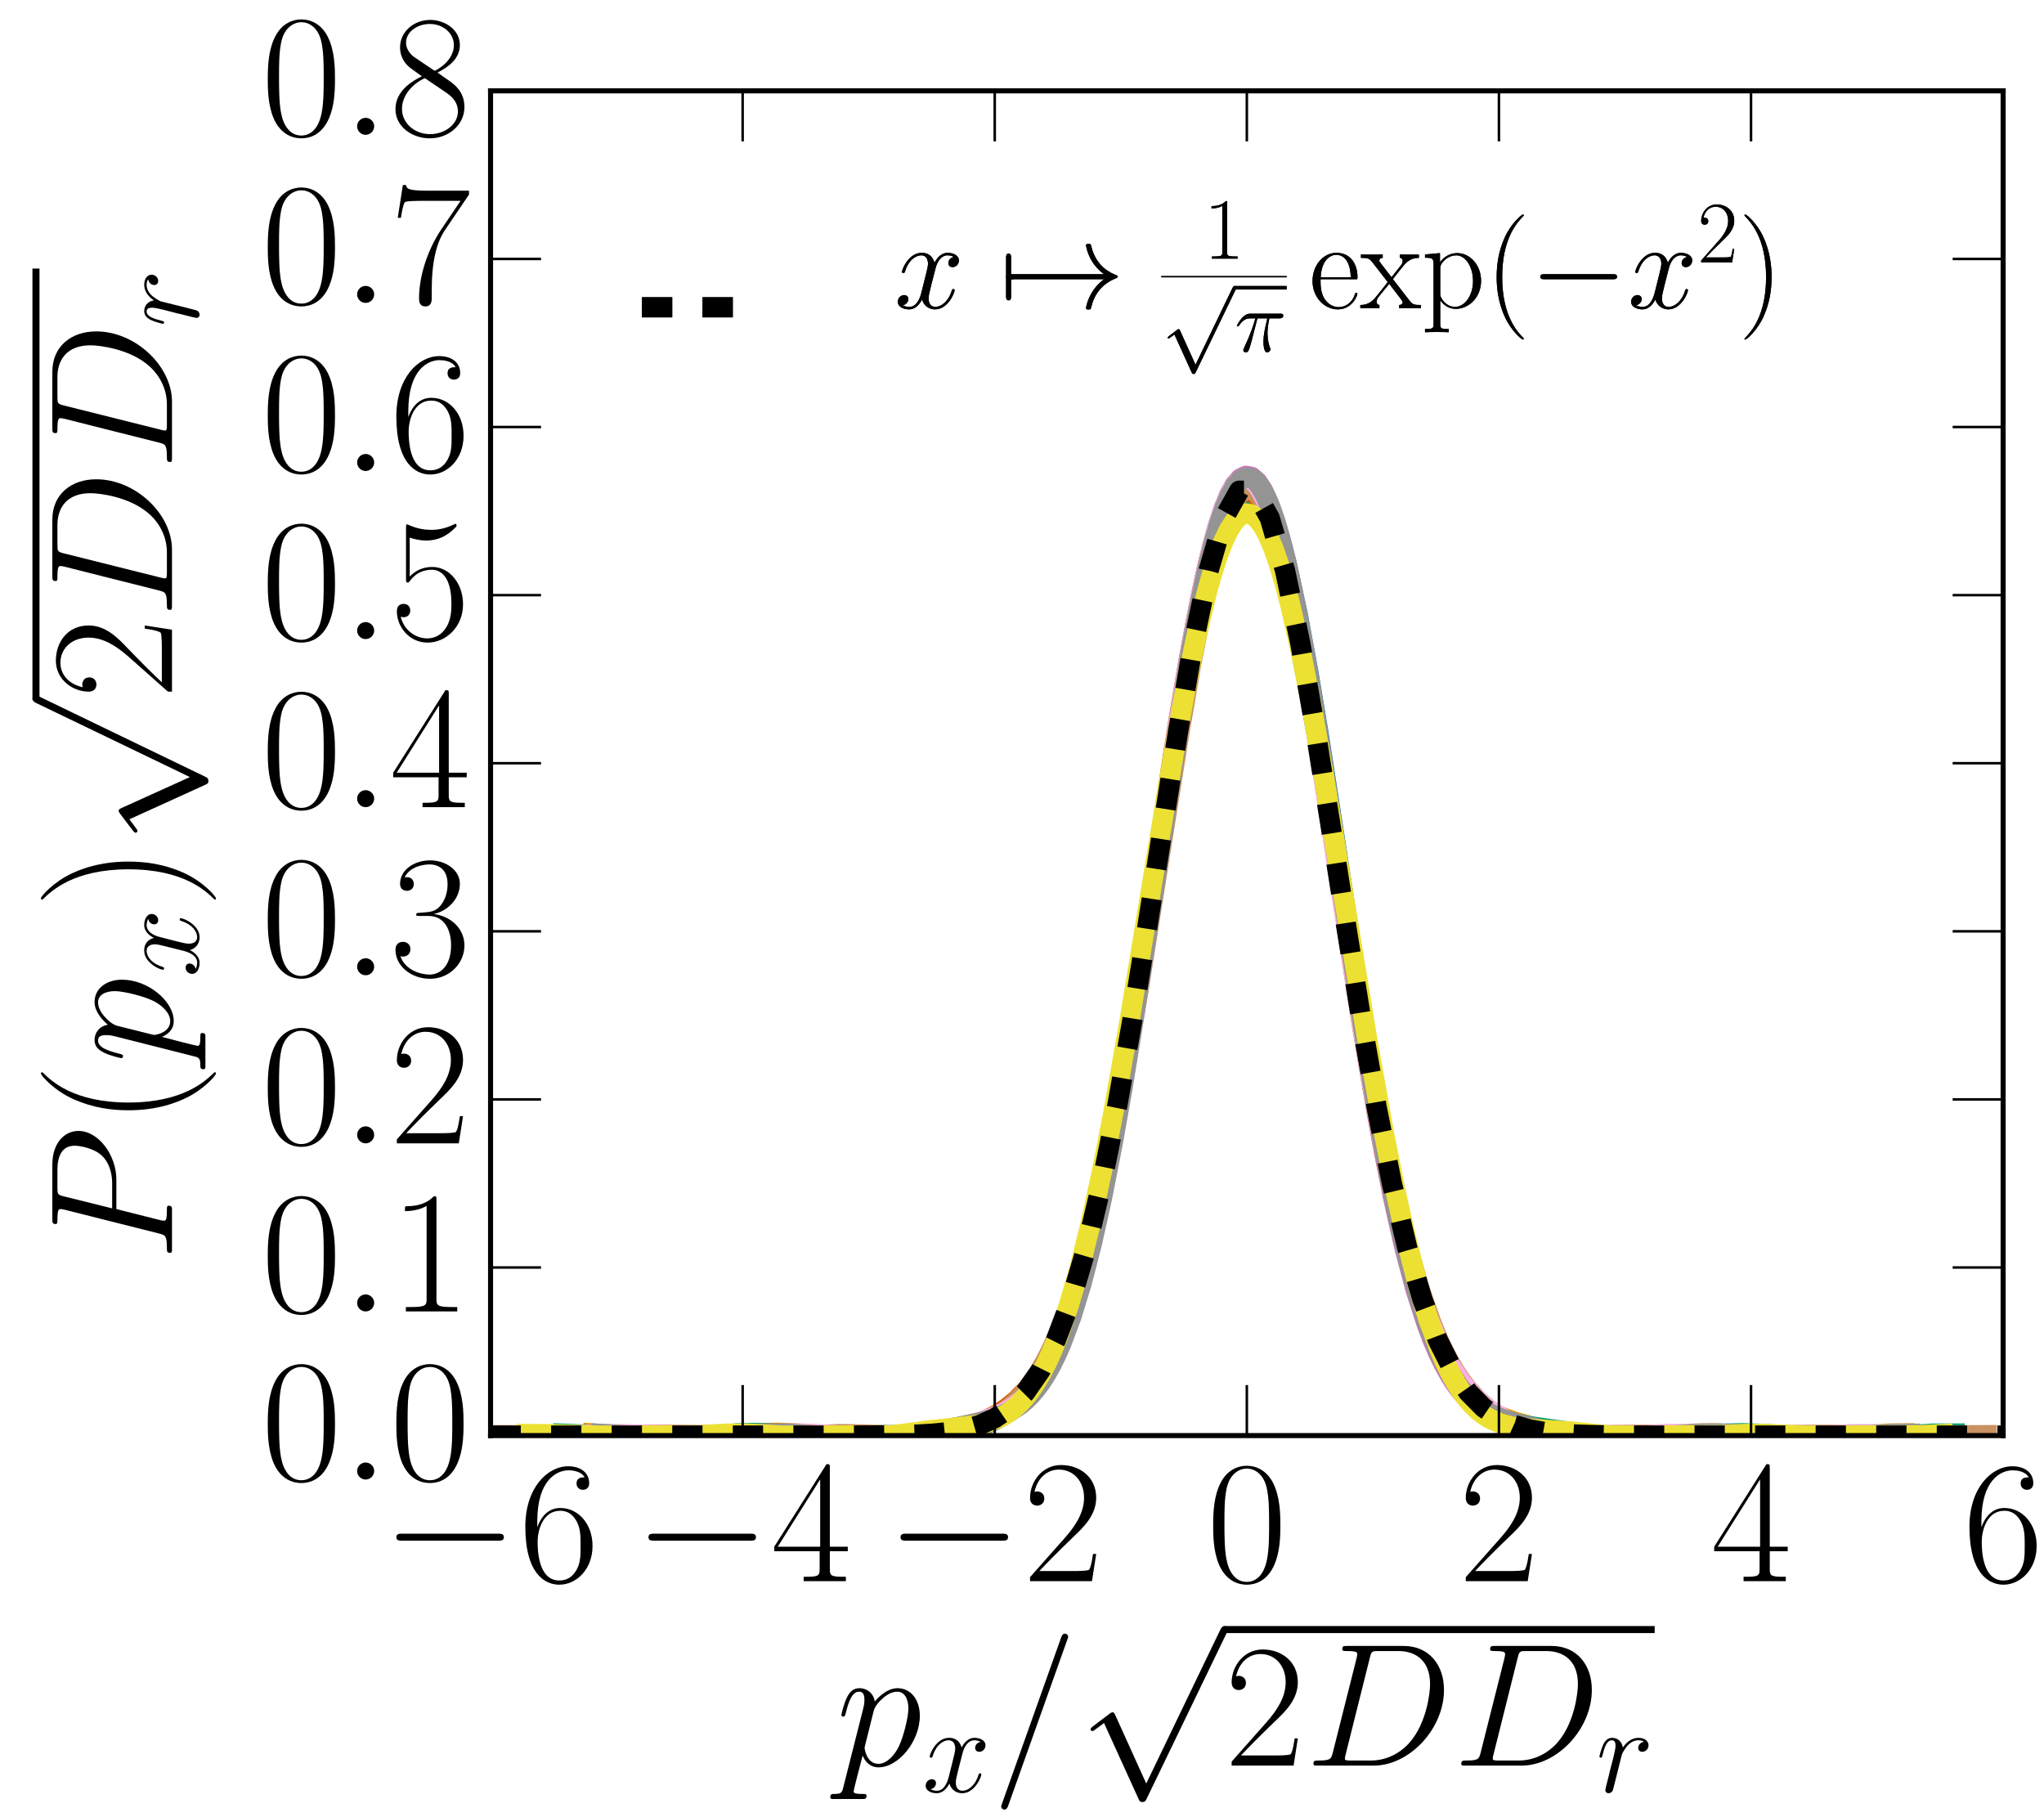 <?xml version="1.0" encoding="utf-8" standalone="no"?>
<!DOCTYPE svg PUBLIC "-//W3C//DTD SVG 1.1//EN"
  "http://www.w3.org/Graphics/SVG/1.1/DTD/svg11.dtd">
<!-- Created with matplotlib (https://matplotlib.org/) -->
<svg height="360pt" version="1.1" viewBox="0 0 405 360" width="405pt" xmlns="http://www.w3.org/2000/svg" xmlns:xlink="http://www.w3.org/1999/xlink">
 <defs>
  <style type="text/css">
*{stroke-linecap:butt;stroke-linejoin:round;}
  </style>
 </defs>
 <g id="figure_1">
  <g id="patch_1">
   <path d="M 0 360 
L 405 360 
L 405 0 
L 0 0 
z
" style="fill:#ffffff;"/>
  </g>
  <g id="axes_1">
   <g id="patch_2">
    <path d="M 97.2 284.4 
L 396.9 284.4 
L 396.9 18 
L 97.2 18 
z
" style="fill:#ffffff;"/>
   </g>
   <g id="line2d_1">
    <path clip-path="url(#p4b01c5ab13)" d="M 109.207 284.362 
L 119.552 284.366 
L 133.001 284.4 
L 183.693 284.351 
L 187.831 283.945 
L 190.935 283.425 
L 193.004 282.925 
L 195.073 282.252 
L 197.142 281.345 
L 199.211 280.13 
L 201.28 278.513 
L 203.349 276.387 
L 205.418 273.634 
L 207.487 270.128 
L 209.556 265.744 
L 211.625 260.369 
L 213.694 253.905 
L 215.763 246.288 
L 217.832 237.49 
L 219.902 227.534 
L 221.971 216.497 
L 225.074 198.238 
L 229.212 171.91 
L 233.35 145.616 
L 235.419 133.408 
L 237.488 122.345 
L 239.558 112.8 
L 240.592 108.704 
L 241.627 105.108 
L 242.661 102.048 
L 243.696 99.551 
L 244.73 97.642 
L 245.765 96.34 
L 246.799 95.657 
L 247.834 95.603 
L 248.868 96.179 
L 249.903 97.38 
L 250.937 99.198 
L 251.972 101.617 
L 253.006 104.616 
L 254.041 108.169 
L 255.075 112.246 
L 257.144 121.822 
L 259.214 133.016 
L 261.283 145.453 
L 264.386 165.558 
L 269.559 199.613 
L 272.662 218.452 
L 274.731 229.793 
L 276.801 239.962 
L 278.87 248.864 
L 280.939 256.472 
L 283.008 262.815 
L 285.077 267.971 
L 287.146 272.055 
L 288.18 273.738 
L 289.215 275.206 
L 291.284 277.577 
L 293.353 279.32 
L 295.422 280.58 
L 297.491 281.487 
L 299.56 282.148 
L 302.664 282.861 
L 306.802 283.557 
L 313.009 284.352 
L 316.113 284.4 
L 334.734 284.29 
L 339.907 284.201 
L 346.114 284.318 
L 351.286 284.4 
L 374.046 284.375 
L 374.046 284.375 
" style="fill:none;stroke:#0173b2;stroke-linecap:square;stroke-width:4;"/>
   </g>
   <g id="line2d_2">
    <path clip-path="url(#p4b01c5ab13)" d="M 117.495 283.988 
L 121.555 284.236 
L 123.585 284.4 
L 145.913 284.379 
L 150.988 283.923 
L 154.033 283.838 
L 157.078 283.938 
L 164.182 284.4 
L 182.451 284.4 
L 188.54 283.067 
L 194.63 281.608 
L 196.66 280.979 
L 198.689 280.161 
L 200.719 279.047 
L 202.749 277.508 
L 203.764 276.534 
L 204.779 275.398 
L 205.794 274.08 
L 206.809 272.562 
L 207.824 270.824 
L 208.839 268.847 
L 209.854 266.615 
L 211.883 261.323 
L 213.913 254.844 
L 215.943 247.113 
L 217.973 238.118 
L 220.003 227.901 
L 222.033 216.565 
L 225.077 197.848 
L 230.152 164.272 
L 233.197 144.544 
L 235.227 132.352 
L 237.257 121.37 
L 239.286 111.951 
L 240.301 107.926 
L 241.316 104.405 
L 242.331 101.417 
L 243.346 98.988 
L 244.361 97.137 
L 245.376 95.881 
L 246.391 95.231 
L 247.406 95.191 
L 248.421 95.761 
L 249.436 96.937 
L 250.451 98.706 
L 251.466 101.053 
L 252.48 103.958 
L 253.495 107.395 
L 254.51 111.334 
L 256.54 120.579 
L 258.57 131.383 
L 260.6 143.397 
L 263.645 162.865 
L 269.734 202.45 
L 272.779 220.415 
L 274.809 231.175 
L 276.839 240.797 
L 278.868 249.209 
L 280.898 256.396 
L 282.928 262.397 
L 284.958 267.289 
L 286.988 271.186 
L 289.018 274.22 
L 291.048 276.536 
L 293.077 278.279 
L 295.107 279.586 
L 297.137 280.576 
L 300.182 281.686 
L 304.242 282.812 
L 309.316 283.984 
L 311.346 284.384 
L 318.451 284.4 
L 331.645 284.325 
L 335.704 284.014 
L 339.764 283.964 
L 343.824 284.187 
L 346.868 284.4 
L 369.197 284.351 
L 374.271 283.998 
L 377.316 283.965 
L 377.316 283.965 
" style="fill:none;stroke:#de8f05;stroke-linecap:square;stroke-width:4;"/>
   </g>
   <g id="line2d_3">
    <path clip-path="url(#p4b01c5ab13)" d="M 111.552 284.027 
L 121.246 284.4 
L 140.635 284.395 
L 146.021 283.954 
L 149.253 283.874 
L 152.484 283.973 
L 160.024 284.4 
L 180.49 284.299 
L 193.416 282.133 
L 195.571 281.555 
L 197.725 280.725 
L 199.879 279.514 
L 200.957 278.722 
L 202.034 277.779 
L 203.111 276.666 
L 204.188 275.363 
L 205.265 273.85 
L 206.342 272.108 
L 207.42 270.118 
L 208.497 267.863 
L 209.574 265.328 
L 211.728 259.365 
L 213.883 252.151 
L 216.037 243.655 
L 218.191 233.903 
L 220.346 222.984 
L 222.5 211.05 
L 225.731 191.735 
L 233.272 145.571 
L 235.426 133.77 
L 237.58 123.291 
L 239.735 114.482 
L 240.812 110.8 
L 241.889 107.645 
L 242.966 105.044 
L 244.043 103.021 
L 245.12 101.592 
L 246.198 100.772 
L 247.275 100.568 
L 248.352 100.981 
L 249.429 102.008 
L 250.506 103.64 
L 251.583 105.862 
L 252.661 108.656 
L 253.738 111.996 
L 254.815 115.853 
L 256.969 124.981 
L 259.124 135.729 
L 261.278 147.743 
L 264.509 167.293 
L 270.972 207.156 
L 273.127 219.418 
L 275.281 230.725 
L 277.435 240.9 
L 279.59 249.832 
L 281.744 257.474 
L 283.898 263.837 
L 286.053 268.985 
L 287.13 271.134 
L 288.207 273.022 
L 289.284 274.666 
L 290.361 276.084 
L 291.439 277.298 
L 292.516 278.326 
L 293.593 279.189 
L 295.747 280.5 
L 297.902 281.384 
L 300.056 281.976 
L 303.287 282.56 
L 316.213 284.4 
L 337.757 284.349 
L 342.065 284.003 
L 345.297 283.92 
L 349.606 284.071 
L 354.991 284.4 
L 377.612 284.375 
L 382.998 284.009 
L 387.306 283.989 
L 387.306 283.989 
" style="fill:none;stroke:#029e73;stroke-linecap:square;stroke-width:4;"/>
   </g>
   <g id="line2d_4">
    <path clip-path="url(#p4b01c5ab13)" d="M 114.126 284.4 
L 123.589 284.292 
L 129.898 284.302 
L 138.31 284.4 
L 155.133 284.304 
L 161.442 284.179 
L 166.699 284.327 
L 169.853 284.4 
L 183.522 284.4 
L 186.676 283.929 
L 189.831 283.234 
L 192.985 282.276 
L 195.088 281.445 
L 197.191 280.403 
L 199.294 279.082 
L 201.397 277.387 
L 203.5 275.205 
L 205.603 272.408 
L 207.706 268.855 
L 209.808 264.403 
L 211.911 258.922 
L 214.014 252.301 
L 216.117 244.466 
L 218.22 235.389 
L 220.323 225.1 
L 222.426 213.697 
L 225.58 194.885 
L 235.043 135.615 
L 237.146 124.329 
L 239.249 114.603 
L 240.301 110.437 
L 241.352 106.789 
L 242.403 103.693 
L 243.455 101.178 
L 244.506 99.267 
L 245.558 97.979 
L 246.609 97.326 
L 247.661 97.313 
L 248.712 97.942 
L 249.764 99.204 
L 250.815 101.087 
L 251.866 103.573 
L 252.918 106.639 
L 253.969 110.253 
L 255.021 114.383 
L 257.124 124.031 
L 259.227 135.234 
L 261.33 147.602 
L 265.535 174.204 
L 269.741 200.716 
L 272.896 218.984 
L 274.998 229.961 
L 277.101 239.809 
L 279.204 248.46 
L 281.307 255.904 
L 283.41 262.177 
L 285.513 267.36 
L 287.616 271.556 
L 289.719 274.89 
L 291.822 277.49 
L 293.925 279.481 
L 296.027 280.982 
L 298.13 282.096 
L 300.233 282.909 
L 302.336 283.492 
L 305.491 284.053 
L 308.645 284.35 
L 311.799 284.4 
L 322.314 284.303 
L 329.674 284.254 
L 345.446 284.4 
L 361.217 284.289 
L 367.526 284.343 
L 373.835 284.4 
L 383.298 284.4 
L 383.298 284.4 
" style="fill:none;stroke:#d55e00;stroke-linecap:square;stroke-width:4;"/>
   </g>
   <g id="line2d_5">
    <path clip-path="url(#p4b01c5ab13)" d="M 102.574 284.4 
L 117.118 284.295 
L 122.712 284.226 
L 142.849 284.4 
L 151.799 284.298 
L 157.393 284.157 
L 161.868 284.257 
L 166.343 284.4 
L 182.005 284.372 
L 186.48 283.75 
L 190.955 282.919 
L 194.311 282.086 
L 196.549 281.333 
L 198.786 280.316 
L 201.023 278.905 
L 202.142 278.004 
L 203.261 276.945 
L 204.38 275.703 
L 205.498 274.256 
L 206.617 272.579 
L 207.736 270.648 
L 208.855 268.441 
L 209.973 265.935 
L 211.092 263.11 
L 212.211 259.947 
L 214.448 252.553 
L 216.686 243.676 
L 218.923 233.308 
L 221.161 221.525 
L 223.398 208.491 
L 226.755 187.183 
L 233.467 143.142 
L 235.704 129.809 
L 237.942 117.997 
L 239.061 112.812 
L 240.179 108.179 
L 241.298 104.146 
L 242.417 100.757 
L 243.536 98.048 
L 244.654 96.047 
L 245.773 94.776 
L 246.892 94.25 
L 248.011 94.474 
L 249.129 95.445 
L 250.248 97.155 
L 251.367 99.584 
L 252.486 102.707 
L 253.604 106.49 
L 254.723 110.895 
L 255.842 115.874 
L 258.079 127.35 
L 260.317 140.457 
L 263.673 162.071 
L 269.267 199.073 
L 271.504 212.896 
L 273.742 225.632 
L 275.979 237.048 
L 278.217 247.003 
L 280.454 255.444 
L 282.692 262.402 
L 283.81 265.352 
L 284.929 267.972 
L 286.048 270.281 
L 287.166 272.3 
L 288.285 274.054 
L 289.404 275.566 
L 290.523 276.86 
L 291.641 277.962 
L 292.76 278.894 
L 294.998 280.342 
L 297.235 281.369 
L 299.473 282.113 
L 302.829 282.918 
L 307.304 283.718 
L 311.779 284.344 
L 314.016 284.4 
L 331.916 284.292 
L 336.391 284.151 
L 340.866 284.21 
L 348.697 284.4 
L 368.835 284.292 
L 374.428 284.225 
L 388.972 284.4 
L 388.972 284.4 
" style="fill:none;stroke:#cc78bc;stroke-linecap:square;stroke-width:4;"/>
   </g>
   <g id="line2d_6">
    <path clip-path="url(#p4b01c5ab13)" d="M 96.93 284.292 
L 102.725 284.323 
L 109.679 284.4 
L 128.224 284.313 
L 134.019 284.249 
L 151.404 284.4 
L 160.676 284.308 
L 166.471 284.103 
L 171.107 284.175 
L 178.061 284.4 
L 187.333 284.4 
L 189.652 284.062 
L 191.97 283.459 
L 194.288 282.596 
L 196.606 281.422 
L 198.924 279.864 
L 201.242 277.833 
L 202.401 276.604 
L 203.56 275.213 
L 204.719 273.64 
L 205.878 271.868 
L 207.037 269.875 
L 208.196 267.643 
L 209.355 265.15 
L 210.514 262.377 
L 211.673 259.305 
L 213.991 252.195 
L 216.309 243.711 
L 218.627 233.8 
L 220.945 222.482 
L 223.263 209.871 
L 225.581 196.177 
L 230.217 166.9 
L 233.694 145.099 
L 236.012 131.655 
L 238.33 119.743 
L 239.489 114.531 
L 240.648 109.897 
L 241.807 105.897 
L 242.966 102.58 
L 244.125 99.986 
L 245.284 98.149 
L 246.443 97.092 
L 247.602 96.829 
L 248.762 97.366 
L 249.921 98.696 
L 251.08 100.805 
L 252.239 103.667 
L 253.398 107.25 
L 254.557 111.51 
L 255.716 116.398 
L 258.034 127.825 
L 260.352 141.015 
L 263.829 162.857 
L 269.624 200.034 
L 271.942 213.755 
L 274.26 226.285 
L 276.578 237.415 
L 278.896 247.043 
L 281.214 255.163 
L 283.532 261.851 
L 284.691 264.698 
L 285.85 267.24 
L 287.009 269.5 
L 288.168 271.501 
L 289.327 273.266 
L 290.486 274.819 
L 292.804 277.379 
L 295.122 279.343 
L 297.44 280.852 
L 299.758 282.013 
L 302.076 282.904 
L 304.394 283.581 
L 306.712 284.077 
L 309.031 284.4 
L 324.098 284.311 
L 328.734 284.175 
L 333.37 284.236 
L 340.324 284.4 
L 360.027 284.305 
L 365.822 284.285 
L 376.254 284.4 
L 393.639 284.311 
L 393.639 284.311 
" style="fill:none;stroke:#ca9161;stroke-linecap:square;stroke-width:4;"/>
   </g>
   <g id="line2d_7">
    <path clip-path="url(#p4b01c5ab13)" d="M 102.299 284.4 
L 114.488 284.345 
L 118.921 284.108 
L 123.353 284.106 
L 134.434 284.4 
L 151.056 284.305 
L 155.489 284.01 
L 158.813 283.971 
L 162.137 284.118 
L 166.57 284.4 
L 183.191 284.4 
L 185.408 284.033 
L 189.84 282.968 
L 194.273 281.68 
L 196.489 280.886 
L 198.705 279.894 
L 200.921 278.585 
L 202.029 277.766 
L 203.137 276.808 
L 204.246 275.687 
L 205.354 274.38 
L 206.462 272.86 
L 207.57 271.102 
L 208.678 269.08 
L 209.786 266.771 
L 210.894 264.151 
L 212.002 261.199 
L 213.111 257.898 
L 215.327 250.192 
L 217.543 240.963 
L 219.759 230.222 
L 221.975 218.07 
L 224.192 204.703 
L 227.516 183.036 
L 233.057 146.123 
L 235.273 132.532 
L 237.489 120.392 
L 239.705 110.184 
L 240.813 105.939 
L 241.921 102.326 
L 243.03 99.384 
L 244.138 97.142 
L 245.246 95.623 
L 246.354 94.843 
L 247.462 94.808 
L 248.57 95.517 
L 249.678 96.96 
L 250.786 99.121 
L 251.894 101.972 
L 253.003 105.483 
L 254.111 109.615 
L 255.219 114.322 
L 257.435 125.255 
L 259.651 137.832 
L 262.976 158.694 
L 269.624 201.544 
L 271.841 214.616 
L 274.057 226.571 
L 276.273 237.234 
L 278.489 246.514 
L 280.705 254.403 
L 282.922 260.957 
L 285.138 266.289 
L 287.354 270.546 
L 289.57 273.891 
L 291.787 276.493 
L 294.003 278.509 
L 296.219 280.079 
L 298.435 281.312 
L 300.651 282.296 
L 302.868 283.087 
L 306.192 283.988 
L 308.408 284.4 
L 326.138 284.315 
L 330.57 284.077 
L 335.003 284.098 
L 343.868 284.4 
L 362.706 284.341 
L 367.138 284.12 
L 371.571 284.132 
L 381.544 284.4 
L 385.976 284.4 
L 385.976 284.4 
" style="fill:none;stroke:#fbafe4;stroke-linecap:square;stroke-width:4;"/>
   </g>
   <g id="line2d_8">
    <path clip-path="url(#p4b01c5ab13)" d="M 119.061 284.053 
L 123.115 284.292 
L 125.142 284.4 
L 147.44 284.319 
L 152.508 283.995 
L 156.562 284.007 
L 160.616 284.277 
L 162.643 284.4 
L 180.887 284.4 
L 182.914 284.088 
L 193.05 282.043 
L 196.09 281.276 
L 198.117 280.581 
L 200.145 279.625 
L 202.172 278.288 
L 203.185 277.433 
L 204.199 276.43 
L 205.212 275.258 
L 206.226 273.9 
L 207.239 272.334 
L 208.253 270.544 
L 209.266 268.51 
L 210.28 266.216 
L 212.307 260.79 
L 214.334 254.167 
L 216.361 246.29 
L 218.388 237.15 
L 220.415 226.797 
L 222.443 215.342 
L 225.483 196.487 
L 235.619 130.996 
L 237.646 120.102 
L 239.673 110.795 
L 240.686 106.835 
L 241.7 103.382 
L 242.714 100.466 
L 243.727 98.111 
L 244.741 96.339 
L 245.754 95.163 
L 246.768 94.594 
L 247.781 94.637 
L 248.795 95.291 
L 249.808 96.55 
L 250.822 98.402 
L 251.835 100.833 
L 252.849 103.819 
L 253.863 107.336 
L 254.876 111.353 
L 256.903 120.749 
L 258.93 131.694 
L 260.957 143.839 
L 263.998 163.479 
L 270.079 203.32 
L 273.12 221.365 
L 275.147 232.159 
L 277.174 241.8 
L 279.201 250.214 
L 281.228 257.389 
L 283.256 263.36 
L 285.283 268.209 
L 287.31 272.048 
L 289.337 275.013 
L 291.364 277.251 
L 293.391 278.908 
L 295.418 280.124 
L 297.445 281.023 
L 300.486 282.001 
L 304.54 282.976 
L 310.621 284.214 
L 311.635 284.395 
L 330.892 284.4 
L 332.919 284.28 
L 336.974 283.994 
L 341.028 283.967 
L 345.082 284.196 
L 348.123 284.4 
L 370.421 284.325 
L 375.488 284.035 
L 378.529 284.026 
L 378.529 284.026 
" style="fill:none;stroke:#949494;stroke-linecap:square;stroke-width:4;"/>
   </g>
   <g id="line2d_9">
    <path clip-path="url(#p4b01c5ab13)" d="M 104.337 284.088 
L 108.721 284.116 
L 118.586 284.4 
L 138.315 284.341 
L 143.795 284.012 
L 148.18 283.999 
L 152.564 284.244 
L 154.756 284.4 
L 176.677 284.351 
L 184.35 283.335 
L 193.118 282.392 
L 195.311 281.911 
L 197.503 281.138 
L 198.599 280.599 
L 199.695 279.933 
L 200.791 279.121 
L 201.887 278.143 
L 202.983 276.979 
L 204.079 275.607 
L 205.175 274.008 
L 206.271 272.164 
L 207.367 270.056 
L 208.463 267.669 
L 209.559 264.987 
L 211.752 258.695 
L 213.944 251.119 
L 216.136 242.245 
L 218.328 232.122 
L 220.52 220.86 
L 223.808 202.233 
L 229.289 168.824 
L 232.577 149.258 
L 234.769 137.217 
L 236.961 126.426 
L 239.153 117.244 
L 240.249 113.356 
L 241.345 109.983 
L 242.442 107.153 
L 243.538 104.894 
L 244.634 103.224 
L 245.73 102.159 
L 246.826 101.707 
L 247.922 101.875 
L 249.018 102.659 
L 250.114 104.054 
L 251.21 106.047 
L 252.306 108.621 
L 253.402 111.753 
L 254.498 115.416 
L 255.594 119.578 
L 257.786 129.254 
L 259.979 140.457 
L 262.171 152.819 
L 266.555 179.468 
L 270.939 206.136 
L 274.227 224.548 
L 276.42 235.591 
L 278.612 245.45 
L 280.804 254.029 
L 282.996 261.294 
L 285.188 267.271 
L 286.284 269.797 
L 287.38 272.032 
L 288.476 273.991 
L 289.572 275.691 
L 290.669 277.151 
L 291.765 278.391 
L 292.861 279.43 
L 293.957 280.29 
L 295.053 280.991 
L 297.245 281.996 
L 299.437 282.599 
L 301.629 282.935 
L 304.917 283.183 
L 311.494 283.598 
L 316.974 284.21 
L 319.166 284.4 
L 341.088 284.316 
L 345.472 284.077 
L 349.856 284.067 
L 354.24 284.277 
L 357.529 284.4 
L 380.546 284.334 
L 384.93 284.115 
L 384.93 284.115 
" style="fill:none;stroke:#ece133;stroke-linecap:square;stroke-width:4;"/>
   </g>
   <g id="line2d_10">
    <path clip-path="url(#p4b01c5ab13)" d="M 97.2 284.4 
L 100.227 284.4 
L 103.255 284.4 
L 106.282 284.4 
L 109.309 284.4 
L 112.336 284.4 
L 115.364 284.4 
L 118.391 284.4 
L 121.418 284.4 
L 124.445 284.4 
L 127.473 284.4 
L 130.5 284.4 
L 133.527 284.4 
L 136.555 284.4 
L 139.582 284.4 
L 142.609 284.4 
L 145.636 284.4 
L 148.664 284.4 
L 151.691 284.4 
L 154.718 284.4 
L 157.745 284.399 
L 160.773 284.399 
L 163.8 284.397 
L 166.827 284.394 
L 169.855 284.387 
L 172.882 284.372 
L 175.909 284.344 
L 178.936 284.289 
L 181.964 284.189 
L 184.991 284.009 
L 188.018 283.696 
L 191.045 283.17 
L 194.073 282.312 
L 197.1 280.959 
L 200.127 278.893 
L 203.155 275.843 
L 206.182 271.489 
L 209.209 265.482 
L 212.236 257.484 
L 215.264 247.214 
L 218.291 234.512 
L 221.318 219.409 
L 224.345 202.186 
L 227.373 183.41 
L 230.4 163.938 
L 233.427 144.873 
L 236.455 127.471 
L 239.482 113.009 
L 242.509 102.634 
L 245.536 97.214 
L 248.564 97.214 
L 251.591 102.634 
L 254.618 113.009 
L 257.645 127.471 
L 260.673 144.873 
L 263.7 163.938 
L 266.727 183.41 
L 269.755 202.186 
L 272.782 219.409 
L 275.809 234.512 
L 278.836 247.214 
L 281.864 257.484 
L 284.891 265.482 
L 287.918 271.489 
L 290.945 275.843 
L 293.973 278.893 
L 297 280.959 
L 300.027 282.312 
L 303.055 283.17 
L 306.082 283.696 
L 309.109 284.009 
L 312.136 284.189 
L 315.164 284.289 
L 318.191 284.344 
L 321.218 284.372 
L 324.245 284.387 
L 327.273 284.394 
L 330.3 284.397 
L 333.327 284.399 
L 336.355 284.399 
L 339.382 284.4 
L 342.409 284.4 
L 345.436 284.4 
L 348.464 284.4 
L 351.491 284.4 
L 354.518 284.4 
L 357.545 284.4 
L 360.573 284.4 
L 363.6 284.4 
L 366.627 284.4 
L 369.655 284.4 
L 372.682 284.4 
L 375.709 284.4 
L 378.736 284.4 
L 381.764 284.4 
L 384.791 284.4 
L 387.818 284.4 
L 390.845 284.4 
L 393.873 284.4 
L 396.9 284.4 
" style="fill:none;stroke:#000000;stroke-dasharray:6,6;stroke-dashoffset:0;stroke-width:4;"/>
   </g>
   <g id="patch_3">
    <path d="M 97.2 284.4 
L 97.2 18 
" style="fill:none;stroke:#000000;stroke-linecap:square;stroke-linejoin:miter;"/>
   </g>
   <g id="patch_4">
    <path d="M 396.9 284.4 
L 396.9 18 
" style="fill:none;stroke:#000000;stroke-linecap:square;stroke-linejoin:miter;"/>
   </g>
   <g id="patch_5">
    <path d="M 97.2 284.4 
L 396.9 284.4 
" style="fill:none;stroke:#000000;stroke-linecap:square;stroke-linejoin:miter;"/>
   </g>
   <g id="patch_6">
    <path d="M 97.2 18 
L 396.9 18 
" style="fill:none;stroke:#000000;stroke-linecap:square;stroke-linejoin:miter;"/>
   </g>
   <g id="matplotlib.axis_1">
    <g id="xtick_1">
     <g id="line2d_11">
      <defs>
       <path d="M 0 0 
L 0 -10 
" id="ma6594732b5" style="stroke:#000000;stroke-width:0.5;"/>
      </defs>
      <g>
       <use style="stroke:#000000;stroke-width:0.5;" x="97.2" xlink:href="#ma6594732b5" y="284.4"/>
      </g>
     </g>
     <g id="line2d_12">
      <defs>
       <path d="M 0 0 
L 0 10 
" id="mbce7302a3c" style="stroke:#000000;stroke-width:0.5;"/>
      </defs>
      <g>
       <use style="stroke:#000000;stroke-width:0.5;" x="97.2" xlink:href="#mbce7302a3c" y="18"/>
      </g>
     </g>
     <g id="text_1">
      <!-- $-6$ -->
      <defs>
       <path d="M 65.906 23 
C 67.594 23 69.406 23 69.406 25 
C 69.406 27 67.594 27 65.906 27 
L 11.797 27 
C 10.094 27 8.297 27 8.297 25 
C 8.297 23 10.094 23 11.797 23 
z
" id="CMSY10-0"/>
       <path d="M 10.594 34 
C 10.594 57.656 21.797 63 28.297 63 
C 30.406 63 35.5 62.641 37.5 59 
C 35.906 59 32.906 59 32.906 55.516 
C 32.906 52.828 35.094 51.922 36.5 51.922 
C 37.406 51.922 40.094 52.312 40.094 55.625 
C 40.094 61.781 35.094 65.297 28.203 65.297 
C 16.297 65.297 3.797 52.969 3.797 31 
C 3.797 3.953 15.094 -2 23.094 -2 
C 32.797 -2 42 6.672 42 20.047 
C 42 32.516 33.906 41.594 23.703 41.594 
C 17.594 41.594 13.094 37.609 10.594 30.625 
z
M 23.094 0.391 
C 10.797 0.391 10.797 18.75 10.797 22.438 
C 10.797 29.625 14.203 40 23.5 40 
C 25.203 40 30.094 40 33.406 33.125 
C 35.203 29.219 35.203 25.141 35.203 20.141 
C 35.203 14.75 35.203 10.781 33.094 6.781 
C 30.906 2.672 27.703 0.391 23.094 0.391 
z
" id="CMR17-54"/>
      </defs>
      <g transform="translate(75.644 313.244)scale(0.35 -0.35)">
       <use transform="scale(0.996)" xlink:href="#CMSY10-0"/>
       <use transform="translate(77.487 0)scale(0.996)" xlink:href="#CMR17-54"/>
      </g>
     </g>
    </g>
    <g id="xtick_2">
     <g id="line2d_13">
      <g>
       <use style="stroke:#000000;stroke-width:0.5;" x="147.15" xlink:href="#ma6594732b5" y="284.4"/>
      </g>
     </g>
     <g id="line2d_14">
      <g>
       <use style="stroke:#000000;stroke-width:0.5;" x="147.15" xlink:href="#mbce7302a3c" y="18"/>
      </g>
     </g>
     <g id="text_2">
      <!-- $-4$ -->
      <defs>
       <path d="M 33.594 64.406 
C 33.594 66.5 33.5 66.5 31.703 66.5 
L 2 19.594 
L 2 17 
L 27.797 17 
L 27.797 7.141 
C 27.797 3.5 27.594 2.5 20.594 2.5 
L 18.703 2.5 
L 18.703 0 
C 21.906 0 27.297 0 30.703 0 
C 34.094 0 39.5 0 42.703 0 
L 42.703 2.5 
L 40.797 2.5 
C 33.797 2.5 33.594 3.5 33.594 7.141 
L 33.594 17 
L 43.797 17 
L 43.797 19.594 
L 33.594 19.594 
z
M 28.094 57.859 
L 28.094 19.594 
L 4 19.594 
z
" id="CMR17-52"/>
      </defs>
      <g transform="translate(125.594 313.244)scale(0.35 -0.35)">
       <use transform="scale(0.996)" xlink:href="#CMSY10-0"/>
       <use transform="translate(77.487 0)scale(0.996)" xlink:href="#CMR17-52"/>
      </g>
     </g>
    </g>
    <g id="xtick_3">
     <g id="line2d_15">
      <g>
       <use style="stroke:#000000;stroke-width:0.5;" x="197.1" xlink:href="#ma6594732b5" y="284.4"/>
      </g>
     </g>
     <g id="line2d_16">
      <g>
       <use style="stroke:#000000;stroke-width:0.5;" x="197.1" xlink:href="#mbce7302a3c" y="18"/>
      </g>
     </g>
     <g id="text_3">
      <!-- $-2$ -->
      <defs>
       <path d="M 41.703 15.453 
L 39.906 15.453 
C 38.906 8.375 38.094 7.172 37.703 6.562 
C 37.203 5.766 30 5.766 28.594 5.766 
L 9.406 5.766 
C 13 9.672 20 16.75 28.5 24.953 
C 34.594 30.734 41.703 37.531 41.703 47.422 
C 41.703 59.219 32.297 66 21.797 66 
C 10.797 66 4.094 56.312 4.094 47.344 
C 4.094 43.438 7 42.938 8.203 42.938 
C 9.203 42.938 12.203 43.547 12.203 47.031 
C 12.203 50.109 9.594 51 8.203 51 
C 7.594 51 7 50.906 6.594 50.703 
C 8.5 59.219 14.297 63.406 20.406 63.406 
C 29.094 63.406 34.797 56.516 34.797 47.422 
C 34.797 38.734 29.703 31.25 24 24.75 
L 4.094 2.281 
L 4.094 0 
L 39.297 0 
z
" id="CMR17-50"/>
      </defs>
      <g transform="translate(175.544 313.244)scale(0.35 -0.35)">
       <use transform="scale(0.996)" xlink:href="#CMSY10-0"/>
       <use transform="translate(77.487 0)scale(0.996)" xlink:href="#CMR17-50"/>
      </g>
     </g>
    </g>
    <g id="xtick_4">
     <g id="line2d_17">
      <g>
       <use style="stroke:#000000;stroke-width:0.5;" x="247.05" xlink:href="#ma6594732b5" y="284.4"/>
      </g>
     </g>
     <g id="line2d_18">
      <g>
       <use style="stroke:#000000;stroke-width:0.5;" x="247.05" xlink:href="#mbce7302a3c" y="18"/>
      </g>
     </g>
     <g id="text_4">
      <!-- $0$ -->
      <defs>
       <path d="M 42 31.641 
C 42 37.75 41.906 48.125 37.703 56.109 
C 34 63.109 28.094 65.594 22.906 65.594 
C 18.094 65.594 12 63.406 8.203 56.203 
C 4.203 48.719 3.797 39.438 3.797 31.641 
C 3.797 25.953 3.906 17.281 7 9.672 
C 11.297 -0.609 19 -2 22.906 -2 
C 27.5 -2 34.5 -0.109 38.594 9.375 
C 41.594 16.281 42 24.359 42 31.641 
z
M 22.906 -0.406 
C 16.5 -0.406 12.703 5.078 11.297 12.688 
C 10.203 18.562 10.203 27.156 10.203 32.75 
C 10.203 40.438 10.203 46.828 11.5 52.922 
C 13.406 61.391 19 64 22.906 64 
C 27 64 32.297 61.297 34.203 53.125 
C 35.5 47.438 35.594 40.734 35.594 32.75 
C 35.594 26.25 35.594 18.266 34.406 12.375 
C 32.297 1.484 26.406 -0.406 22.906 -0.406 
z
" id="CMR17-48"/>
      </defs>
      <g transform="translate(239.054 313.244)scale(0.35 -0.35)">
       <use transform="scale(0.996)" xlink:href="#CMR17-48"/>
      </g>
     </g>
    </g>
    <g id="xtick_5">
     <g id="line2d_19">
      <g>
       <use style="stroke:#000000;stroke-width:0.5;" x="297" xlink:href="#ma6594732b5" y="284.4"/>
      </g>
     </g>
     <g id="line2d_20">
      <g>
       <use style="stroke:#000000;stroke-width:0.5;" x="297" xlink:href="#mbce7302a3c" y="18"/>
      </g>
     </g>
     <g id="text_5">
      <!-- $2$ -->
      <g transform="translate(289.004 313.244)scale(0.35 -0.35)">
       <use transform="scale(0.996)" xlink:href="#CMR17-50"/>
      </g>
     </g>
    </g>
    <g id="xtick_6">
     <g id="line2d_21">
      <g>
       <use style="stroke:#000000;stroke-width:0.5;" x="346.95" xlink:href="#ma6594732b5" y="284.4"/>
      </g>
     </g>
     <g id="line2d_22">
      <g>
       <use style="stroke:#000000;stroke-width:0.5;" x="346.95" xlink:href="#mbce7302a3c" y="18"/>
      </g>
     </g>
     <g id="text_6">
      <!-- $4$ -->
      <g transform="translate(338.954 313.244)scale(0.35 -0.35)">
       <use transform="scale(0.996)" xlink:href="#CMR17-52"/>
      </g>
     </g>
    </g>
    <g id="xtick_7">
     <g id="line2d_23">
      <g>
       <use style="stroke:#000000;stroke-width:0.5;" x="396.9" xlink:href="#ma6594732b5" y="284.4"/>
      </g>
     </g>
     <g id="line2d_24">
      <g>
       <use style="stroke:#000000;stroke-width:0.5;" x="396.9" xlink:href="#mbce7302a3c" y="18"/>
      </g>
     </g>
     <g id="text_7">
      <!-- $6$ -->
      <g transform="translate(388.904 313.244)scale(0.35 -0.35)">
       <use transform="scale(0.996)" xlink:href="#CMR17-54"/>
      </g>
     </g>
    </g>
    <g id="text_8">
     <!-- $p_x/\sqrt{2 D D_r}$ -->
     <defs>
      <path d="M 4.297 -12.328 
C 3.594 -15.312 3.203 -16.109 -0.906 -16.109 
C -2.094 -16.109 -3.094 -16.109 -3.094 -18 
C -3.094 -18.203 -3 -19 -1.906 -19 
C -0.594 -19 0.797 -19 2.094 -19 
L 6.406 -19 
C 8.5 -19 13.594 -19 15.703 -19 
C 16.297 -19 17.5 -19 17.5 -17.203 
C 17.5 -16.109 16.797 -16.109 15.094 -16.109 
C 10.5 -16.109 10.203 -15.422 10.203 -14.641 
C 10.203 -13.453 14.703 3.422 15.297 5.688 
C 16.406 2.891 19.094 -1 24.297 -1 
C 35.594 -1 47.797 13.672 47.797 28.344 
C 47.797 37.516 42.594 44 35.094 44 
C 28.703 44 23.297 37.812 22.203 36.422 
C 21.406 41.406 17.5 44 13.5 44 
C 10.594 44 8.297 42.609 6.406 38.812 
C 4.594 35.219 3.203 29.141 3.203 28.734 
C 3.203 28.344 3.594 27.844 4.297 27.844 
C 5.094 27.844 5.203 27.938 5.797 30.234 
C 7.297 36.125 9.203 42.016 13.203 42.016 
C 15.5 42.016 16.297 40.422 16.297 37.453 
C 16.297 35.078 16 34.078 15.594 32.297 
z
M 21.594 31.141 
C 22.297 33.922 25.094 36.828 26.703 38.219 
C 27.797 39.219 31.094 42.016 34.906 42.016 
C 39.297 42.016 41.297 37.625 41.297 32.438 
C 41.297 27.641 38.5 16.359 36 11.172 
C 33.5 5.781 28.906 1 24.297 1 
C 17.5 1 16.406 9.578 16.406 9.984 
C 16.406 10.281 16.594 11.078 16.703 11.578 
z
" id="CMMI12-112"/>
      <path d="M 47.406 40.719 
C 44.203 40.109 43 37.719 43 35.828 
C 43 33.422 44.906 32.625 46.297 32.625 
C 49.297 32.625 51.406 35.219 51.406 37.922 
C 51.406 42.109 46.594 44 42.406 44 
C 36.297 44 32.906 38.016 32 36.125 
C 29.703 44 23.5 44 21.703 44 
C 11.5 44 6.094 30.938 6.094 28.734 
C 6.094 28.344 6.5 27.844 7.203 27.844 
C 8 27.844 8.203 28.438 8.406 28.844 
C 11.797 39.922 18.5 42.016 21.406 42.016 
C 25.906 42.016 26.797 37.812 26.797 35.422 
C 26.797 33.234 26.203 30.938 25 26.141 
L 21.594 12.469 
C 20.094 6.484 17.203 1 11.906 1 
C 11.406 1 8.906 1 6.797 2.297 
C 10.406 3 11.203 5.984 11.203 7.188 
C 11.203 9.188 9.703 10.375 7.797 10.375 
C 5.406 10.375 2.797 8.281 2.797 5.094 
C 2.797 0.891 7.5 -1 11.797 -1 
C 16.594 -1 20 2.797 22.094 6.891 
C 23.703 1 28.703 -1 32.406 -1 
C 42.594 -1 48 12.078 48 14.266 
C 48 14.766 47.594 15.172 47 15.172 
C 46.094 15.172 46 14.672 45.703 13.875 
C 43 5.094 37.203 1 32.703 1 
C 29.203 1 27.297 3.594 27.297 7.688 
C 27.297 9.875 27.703 11.469 29.297 18.062 
L 32.797 31.625 
C 34.297 37.625 37.703 42.016 42.297 42.016 
C 42.5 42.016 45.297 42.016 47.406 40.719 
z
" id="CMMI12-120"/>
      <path d="M 42.906 71.281 
C 42.906 71.391 43.5 72.906 43.5 73.094 
C 43.5 74.297 42.5 75 41.703 75 
C 41.203 75 40.297 75 39.5 72.797 
L 6 -21.297 
C 6 -21.406 5.406 -22.891 5.406 -23.094 
C 5.406 -24.297 6.406 -25 7.203 -25 
C 7.797 -25 8.703 -24.891 9.406 -22.797 
z
" id="CMMI12-61"/>
      <path d="M 38.906 -85.5 
L 21.297 -46.594 
C 20.594 -45 20.094 -45 19.797 -45 
C 19.703 -45 19.203 -45 18.094 -45.797 
L 8.594 -53 
C 7.297 -54 7.297 -54.297 7.297 -54.594 
C 7.297 -55.094 7.594 -55.703 8.297 -55.703 
C 8.906 -55.703 10.594 -54.297 11.703 -53.5 
C 12.297 -53.016 13.797 -51.922 14.906 -51.109 
L 34.594 -94.406 
C 35.297 -96 35.797 -96 36.703 -96 
C 38.203 -96 38.5 -95.406 39.203 -94 
L 84.594 0 
C 85.297 1.406 85.297 1.797 85.297 2 
C 85.297 3 84.5 4 83.297 4 
C 82.5 4 81.797 3.5 81 1.906 
z
" id="CMSY10-112"/>
      <path d="M 15.703 7.375 
C 14.797 3.891 14.594 2.891 7.594 2.891 
C 5.703 2.891 4.703 2.891 4.703 1.094 
C 4.703 0 5.297 0 7.297 0 
L 39 0 
C 59.203 0 78.906 20.812 78.906 43.016 
C 78.906 57.359 70.297 68 56 68 
L 23.906 68 
C 22 68 21.094 68 21.094 66.109 
C 21.094 65.109 22 65.109 23.5 65.109 
C 29.594 65.109 29.594 64.312 29.594 63.219 
C 29.594 63.031 29.594 62.422 29.203 60.922 
z
M 36.797 61.422 
C 37.703 65.109 38.094 65.109 42 65.109 
L 53 65.109 
C 62.406 65.109 71 60.031 71 46.297 
C 71 41.312 69 24 59.297 13.047 
C 56.5 9.766 48.906 2.891 37.406 2.891 
L 26 2.891 
C 24.594 2.891 24.406 2.891 23.797 3 
C 22.703 3.094 22.594 3.297 22.594 4.094 
C 22.594 4.797 22.797 5.391 23 6.281 
z
" id="CMMI12-68"/>
      <path d="M 38.906 40.812 
C 35.797 40.219 34.203 38.016 34.203 35.828 
C 34.203 33.422 36.094 32.625 37.5 32.625 
C 40.297 32.625 42.594 35.031 42.594 38.016 
C 42.594 41.219 39.5 44 34.5 44 
C 30.5 44 25.906 42.203 21.703 36.125 
C 21 41.406 17 44 13 44 
C 9.094 44 7.094 41.016 5.906 38.812 
C 4.203 35.219 2.703 29.234 2.703 28.734 
C 2.703 28.344 3.094 27.844 3.797 27.844 
C 4.594 27.844 4.703 27.938 5.297 30.234 
C 6.797 36.219 8.703 42.016 12.703 42.016 
C 15.094 42.016 15.797 40.312 15.797 37.422 
C 15.797 35.219 14.797 31.328 14.094 28.234 
L 11.297 17.469 
C 10.906 15.562 9.797 11.078 9.297 9.281 
C 8.594 6.688 7.5 2 7.5 1.5 
C 7.5 0.094 8.594 -1 10.094 -1 
C 11.203 -1 13.094 -0.297 13.703 1.703 
C 14 2.5 17.703 17.562 18.297 19.859 
C 18.797 22.047 19.406 24.156 19.906 26.344 
C 20.297 27.734 20.703 29.344 21 30.641 
C 21.297 31.531 24 36.422 26.5 38.625 
C 27.703 39.719 30.297 42.016 34.406 42.016 
C 36 42.016 37.594 41.719 38.906 40.812 
z
" id="CMMI12-114"/>
     </defs>
     <g transform="translate(165.594 355.012)scale(0.35 -0.35)">
      <use transform="translate(0 14.944)scale(0.996)" xlink:href="#CMMI12-112"/>
      <use transform="translate(48.96 0)scale(0.697)" xlink:href="#CMMI12-120"/>
      <use transform="translate(88.261 14.944)scale(0.996)" xlink:href="#CMMI12-61"/>
      <use transform="translate(137.036 89.951)scale(0.996)" xlink:href="#CMSY10-112"/>
      <use transform="translate(220.058 14.944)scale(0.996)" xlink:href="#CMR17-50"/>
      <use transform="translate(265.749 14.944)scale(0.996)" xlink:href="#CMMI12-68"/>
      <use transform="translate(349.453 14.944)scale(0.996)" xlink:href="#CMMI12-68"/>
      <use transform="translate(430.447 0)scale(0.697)" xlink:href="#CMMI12-114"/>
      <path d="M 220.058 89.951 
L 463.615 89.951 
L 463.615 93.936 
L 220.058 93.936 
L 220.058 89.951 
z
"/>
     </g>
    </g>
   </g>
   <g id="matplotlib.axis_2">
    <g id="ytick_1">
     <g id="line2d_25">
      <defs>
       <path d="M 0 0 
L 10 0 
" id="m7c8fb11d52" style="stroke:#000000;stroke-width:0.5;"/>
      </defs>
      <g>
       <use style="stroke:#000000;stroke-width:0.5;" x="97.2" xlink:href="#m7c8fb11d52" y="284.4"/>
      </g>
     </g>
     <g id="line2d_26">
      <defs>
       <path d="M 0 0 
L -10 0 
" id="m9204746ab6" style="stroke:#000000;stroke-width:0.5;"/>
      </defs>
      <g>
       <use style="stroke:#000000;stroke-width:0.5;" x="396.9" xlink:href="#m9204746ab6" y="284.4"/>
      </g>
     </g>
     <g id="text_9">
      <!-- $0.0$ -->
      <defs>
       <path d="M 18.406 4.797 
C 18.406 7.688 16 9.672 13.594 9.672 
C 10.703 9.672 8.703 7.281 8.703 4.891 
C 8.703 2 11.094 0 13.5 0 
C 16.406 0 18.406 2.391 18.406 4.797 
z
" id="CMMI12-58"/>
      </defs>
      <g transform="translate(51.733 293.109)scale(0.35 -0.35)">
       <use transform="scale(0.996)" xlink:href="#CMR17-48"/>
       <use transform="translate(45.69 0)scale(0.996)" xlink:href="#CMMI12-58"/>
       <use transform="translate(72.788 0)scale(0.996)" xlink:href="#CMR17-48"/>
      </g>
     </g>
    </g>
    <g id="ytick_2">
     <g id="line2d_27">
      <g>
       <use style="stroke:#000000;stroke-width:0.5;" x="97.2" xlink:href="#m7c8fb11d52" y="251.1"/>
      </g>
     </g>
     <g id="line2d_28">
      <g>
       <use style="stroke:#000000;stroke-width:0.5;" x="396.9" xlink:href="#m9204746ab6" y="251.1"/>
      </g>
     </g>
     <g id="text_10">
      <!-- $0.1$ -->
      <defs>
       <path d="M 26.594 63.406 
C 26.594 65.5 26.5 65.5 25.094 65.5 
C 21.203 61.188 15.297 59.797 9.703 59.797 
C 9.406 59.797 8.906 59.797 8.797 59.5 
C 8.703 59.297 8.703 59.094 8.703 57 
C 11.797 57 17 57.594 21 59.984 
L 21 7.203 
C 21 3.688 20.797 2.5 12.203 2.5 
L 9.203 2.5 
L 9.203 0 
C 14 0 19 0 23.797 0 
C 28.594 0 33.594 0 38.406 0 
L 38.406 2.5 
L 35.406 2.5 
C 26.797 2.5 26.594 3.594 26.594 7.156 
z
" id="CMR17-49"/>
      </defs>
      <g transform="translate(51.733 259.809)scale(0.35 -0.35)">
       <use transform="scale(0.996)" xlink:href="#CMR17-48"/>
       <use transform="translate(45.69 0)scale(0.996)" xlink:href="#CMMI12-58"/>
       <use transform="translate(72.788 0)scale(0.996)" xlink:href="#CMR17-49"/>
      </g>
     </g>
    </g>
    <g id="ytick_3">
     <g id="line2d_29">
      <g>
       <use style="stroke:#000000;stroke-width:0.5;" x="97.2" xlink:href="#m7c8fb11d52" y="217.8"/>
      </g>
     </g>
     <g id="line2d_30">
      <g>
       <use style="stroke:#000000;stroke-width:0.5;" x="396.9" xlink:href="#m9204746ab6" y="217.8"/>
      </g>
     </g>
     <g id="text_11">
      <!-- $0.2$ -->
      <g transform="translate(51.733 226.509)scale(0.35 -0.35)">
       <use transform="scale(0.996)" xlink:href="#CMR17-48"/>
       <use transform="translate(45.69 0)scale(0.996)" xlink:href="#CMMI12-58"/>
       <use transform="translate(72.788 0)scale(0.996)" xlink:href="#CMR17-50"/>
      </g>
     </g>
    </g>
    <g id="ytick_4">
     <g id="line2d_31">
      <g>
       <use style="stroke:#000000;stroke-width:0.5;" x="97.2" xlink:href="#m7c8fb11d52" y="184.5"/>
      </g>
     </g>
     <g id="line2d_32">
      <g>
       <use style="stroke:#000000;stroke-width:0.5;" x="396.9" xlink:href="#m9204746ab6" y="184.5"/>
      </g>
     </g>
     <g id="text_12">
      <!-- $0.3$ -->
      <defs>
       <path d="M 22.094 33.703 
C 31 33.703 34.906 25.969 34.906 17.031 
C 34.906 5 28.5 0.391 22.703 0.391 
C 17.406 0.391 8.797 3.031 6.094 10.828 
C 6.594 10.625 7.094 10.625 7.594 10.625 
C 10 10.625 11.797 12.219 11.797 14.812 
C 11.797 17.703 9.594 19 7.594 19 
C 5.906 19 3.297 18.203 3.297 14.469 
C 3.297 5.234 12.297 -2 22.906 -2 
C 34 -2 42.5 6.719 42.5 16.953 
C 42.5 26.672 34.5 33.703 25 34.797 
C 32.594 36.375 39.906 43.062 39.906 52.016 
C 39.906 59.688 32 65.297 23 65.297 
C 13.906 65.297 5.906 59.828 5.906 52.016 
C 5.906 48.594 8.5 48 9.797 48 
C 11.906 48 13.703 49.297 13.703 51.891 
C 13.703 54.469 11.906 55.766 9.797 55.766 
C 9.406 55.766 8.906 55.766 8.5 55.578 
C 11.406 61.859 19.297 63 22.797 63 
C 26.297 63 32.906 61.328 32.906 51.875 
C 32.906 49.109 32.5 44.188 29.094 39.844 
C 26.094 36 22.703 36 19.406 35.688 
C 18.906 35.688 16.594 35.453 16.203 35.453 
C 15.5 35.359 15.094 35.266 15.094 34.5 
C 15.094 33.797 15.203 33.703 17.203 33.703 
z
" id="CMR17-51"/>
      </defs>
      <g transform="translate(51.733 193.209)scale(0.35 -0.35)">
       <use transform="scale(0.996)" xlink:href="#CMR17-48"/>
       <use transform="translate(45.69 0)scale(0.996)" xlink:href="#CMMI12-58"/>
       <use transform="translate(72.788 0)scale(0.996)" xlink:href="#CMR17-51"/>
      </g>
     </g>
    </g>
    <g id="ytick_5">
     <g id="line2d_33">
      <g>
       <use style="stroke:#000000;stroke-width:0.5;" x="97.2" xlink:href="#m7c8fb11d52" y="151.2"/>
      </g>
     </g>
     <g id="line2d_34">
      <g>
       <use style="stroke:#000000;stroke-width:0.5;" x="396.9" xlink:href="#m9204746ab6" y="151.2"/>
      </g>
     </g>
     <g id="text_13">
      <!-- $0.4$ -->
      <g transform="translate(51.733 159.909)scale(0.35 -0.35)">
       <use transform="scale(0.996)" xlink:href="#CMR17-48"/>
       <use transform="translate(45.69 0)scale(0.996)" xlink:href="#CMMI12-58"/>
       <use transform="translate(72.788 0)scale(0.996)" xlink:href="#CMR17-52"/>
      </g>
     </g>
    </g>
    <g id="ytick_6">
     <g id="line2d_35">
      <g>
       <use style="stroke:#000000;stroke-width:0.5;" x="97.2" xlink:href="#m7c8fb11d52" y="117.9"/>
      </g>
     </g>
     <g id="line2d_36">
      <g>
       <use style="stroke:#000000;stroke-width:0.5;" x="396.9" xlink:href="#m9204746ab6" y="117.9"/>
      </g>
     </g>
     <g id="text_14">
      <!-- $0.5$ -->
      <defs>
       <path d="M 11.406 57.688 
C 12.406 57.281 16.5 56 20.703 56 
C 30 56 35.094 61.109 38 64.062 
C 38 64.953 38 65.5 37.406 65.5 
C 37.297 65.5 37.094 65.5 36.297 65.047 
C 32.797 63.406 28.703 62.078 23.703 62.078 
C 20.703 62.078 16.203 62.484 11.297 64.672 
C 10.203 65.172 10 65.172 9.906 65.172 
C 9.406 65.172 9.297 65.062 9.297 63.078 
L 9.297 34.422 
C 9.297 32.641 9.297 32.141 10.297 32.141 
C 10.797 32.141 11 32.344 11.5 33.031 
C 14.703 37.516 19.094 39.406 24.094 39.406 
C 27.594 39.406 35.094 37.219 35.094 20.141 
C 35.094 16.953 35.094 11.172 32.094 6.578 
C 29.594 2.484 25.703 0.391 21.406 0.391 
C 14.797 0.391 8.094 5 6.297 12.719 
C 6.703 12.609 7.5 12.422 7.906 12.422 
C 9.203 12.422 11.703 13.125 11.703 16.219 
C 11.703 18.906 9.797 20 7.906 20 
C 5.594 20 4.094 18.594 4.094 15.797 
C 4.094 7.094 11 -2 21.594 -2 
C 31.906 -2 41.703 6.875 41.703 19.75 
C 41.703 31.719 33.906 41 24.203 41 
C 19.094 41 14.797 39.109 11.406 35.531 
z
" id="CMR17-53"/>
      </defs>
      <g transform="translate(51.733 126.609)scale(0.35 -0.35)">
       <use transform="scale(0.996)" xlink:href="#CMR17-48"/>
       <use transform="translate(45.69 0)scale(0.996)" xlink:href="#CMMI12-58"/>
       <use transform="translate(72.788 0)scale(0.996)" xlink:href="#CMR17-53"/>
      </g>
     </g>
    </g>
    <g id="ytick_7">
     <g id="line2d_37">
      <g>
       <use style="stroke:#000000;stroke-width:0.5;" x="97.2" xlink:href="#m7c8fb11d52" y="84.6"/>
      </g>
     </g>
     <g id="line2d_38">
      <g>
       <use style="stroke:#000000;stroke-width:0.5;" x="396.9" xlink:href="#m9204746ab6" y="84.6"/>
      </g>
     </g>
     <g id="text_15">
      <!-- $0.6$ -->
      <g transform="translate(51.733 93.309)scale(0.35 -0.35)">
       <use transform="scale(0.996)" xlink:href="#CMR17-48"/>
       <use transform="translate(45.69 0)scale(0.996)" xlink:href="#CMMI12-58"/>
       <use transform="translate(72.788 0)scale(0.996)" xlink:href="#CMR17-54"/>
      </g>
     </g>
    </g>
    <g id="ytick_8">
     <g id="line2d_39">
      <g>
       <use style="stroke:#000000;stroke-width:0.5;" x="97.2" xlink:href="#m7c8fb11d52" y="51.3"/>
      </g>
     </g>
     <g id="line2d_40">
      <g>
       <use style="stroke:#000000;stroke-width:0.5;" x="396.9" xlink:href="#m9204746ab6" y="51.3"/>
      </g>
     </g>
     <g id="text_16">
      <!-- $0.7$ -->
      <defs>
       <path d="M 45.094 61.578 
L 45.094 63.766 
L 21.594 63.766 
C 9.906 63.766 9.703 65.078 9.297 67 
L 7.5 67 
L 4.594 48.344 
L 6.406 48.344 
C 6.703 50.234 7.406 55.312 8.594 57.203 
C 9.203 58 16.594 58 18.297 58 
L 40.297 58 
L 29.203 41.578 
C 21.797 30.531 16.703 15.609 16.703 2.578 
C 16.703 1.391 16.703 -2 20.297 -2 
C 23.906 -2 23.906 1.391 23.906 2.672 
L 23.906 7.266 
C 23.906 23.562 26.703 34.312 31.297 41.188 
z
" id="CMR17-55"/>
      </defs>
      <g transform="translate(51.733 60.009)scale(0.35 -0.35)">
       <use transform="scale(0.996)" xlink:href="#CMR17-48"/>
       <use transform="translate(45.69 0)scale(0.996)" xlink:href="#CMMI12-58"/>
       <use transform="translate(72.788 0)scale(0.996)" xlink:href="#CMR17-55"/>
      </g>
     </g>
    </g>
    <g id="ytick_9">
     <g id="line2d_41">
      <g>
       <use style="stroke:#000000;stroke-width:0.5;" x="97.2" xlink:href="#m7c8fb11d52" y="18"/>
      </g>
     </g>
     <g id="line2d_42">
      <g>
       <use style="stroke:#000000;stroke-width:0.5;" x="396.9" xlink:href="#m9204746ab6" y="18"/>
      </g>
     </g>
     <g id="text_17">
      <!-- $0.8$ -->
      <defs>
       <path d="M 27.203 35.375 
C 33.5 38.547 39.906 43.328 39.906 50.984 
C 39.906 60.016 31.094 65.297 23 65.297 
C 13.906 65.297 5.906 58.734 5.906 49.688 
C 5.906 47.203 6.5 42.922 10.406 39.141 
C 11.406 38.156 15.594 35.172 18.297 33.281 
C 13.797 30.984 3.297 25.531 3.297 14.594 
C 3.297 4.359 13.094 -2 22.797 -2 
C 33.5 -2 42.5 5.656 42.5 15.781 
C 42.5 24.844 36.406 29.016 32.406 31.703 
z
M 14.094 44.094 
C 13.297 44.594 9.297 47.672 9.297 52.359 
C 9.297 58.422 15.594 63 22.797 63 
C 30.703 63 36.5 57.438 36.5 50.969 
C 36.5 41.703 26.094 36.422 25.594 36.422 
C 25.5 36.422 25.406 36.422 24.594 37.031 
z
M 32.5 23.734 
C 34 22.641 38.797 19.375 38.797 13.297 
C 38.797 5.953 31.406 0.391 23 0.391 
C 13.906 0.391 7 6.844 7 14.688 
C 7 22.547 13.094 29.094 20 32.188 
z
" id="CMR17-56"/>
      </defs>
      <g transform="translate(51.733 26.709)scale(0.35 -0.35)">
       <use transform="scale(0.996)" xlink:href="#CMR17-48"/>
       <use transform="translate(45.69 0)scale(0.996)" xlink:href="#CMMI12-58"/>
       <use transform="translate(72.788 0)scale(0.996)" xlink:href="#CMR17-56"/>
      </g>
     </g>
    </g>
    <g id="text_18">
     <!-- $P(p_x) \sqrt{2 D D_r}$ -->
     <defs>
      <path d="M 29.594 31.609 
L 46.406 31.609 
C 60.203 31.609 74 41.766 74 53.141 
C 74 60.906 67.406 68 54.797 68 
L 23.906 68 
C 22 68 21.094 68 21.094 66.109 
C 21.094 65.109 22 65.109 23.5 65.109 
C 29.594 65.109 29.594 64.312 29.594 63.219 
C 29.594 63.031 29.594 62.422 29.203 60.922 
L 15.703 7.375 
C 14.797 3.891 14.594 2.891 7.594 2.891 
C 5.703 2.891 4.703 2.891 4.703 1.094 
C 4.703 0 5.594 0 6.203 0 
C 8.094 0 10.094 0 12 0 
L 23.703 0 
C 25.594 0 27.703 0 29.594 0 
C 30.406 0 31.5 0 31.5 1.891 
C 31.5 2.891 30.594 2.891 29.094 2.891 
C 23.094 2.891 23 3.594 23 4.578 
C 23 5.078 23.094 5.766 23.203 6.266 
z
M 36.797 61.406 
C 37.703 65.109 38.094 65.109 42 65.109 
L 51.906 65.109 
C 59.406 65.109 65.594 62.703 65.594 55.234 
C 65.594 52.641 64.297 44.172 59.703 39.594 
C 58 37.797 53.203 34 44.094 34 
L 30 34 
z
" id="CMMI12-80"/>
      <path d="M 30.594 -24.391 
C 30.594 -24.297 30.594 -24.094 30.297 -23.797 
C 25.703 -19.125 13.406 -6.359 13.406 24.703 
C 13.406 55.766 25.5 68.422 30.406 73.391 
C 30.406 73.5 30.594 73.703 30.594 74 
C 30.594 74.297 30.297 74.5 29.906 74.5 
C 28.797 74.5 20.297 67.125 15.406 56.156 
C 10.406 45.109 9 34.359 9 24.812 
C 9 17.625 9.703 5.484 15.703 -7.359 
C 20.5 -17.734 28.703 -25 29.906 -25 
C 30.406 -25 30.594 -24.797 30.594 -24.391 
z
" id="CMR17-40"/>
      <path d="M 26.297 24.703 
C 26.297 31.875 25.594 44.016 19.594 56.859 
C 14.797 67.234 6.594 74.5 5.406 74.5 
C 5.094 74.5 4.703 74.391 4.703 73.891 
C 4.703 73.703 4.797 73.594 4.906 73.391 
C 9.703 68.406 21.906 55.75 21.906 24.75 
C 21.906 -6.359 9.797 -19.016 4.906 -24.016 
C 4.797 -24.203 4.703 -24.312 4.703 -24.5 
C 4.703 -25 5.094 -25 5.406 -25 
C 6.5 -25 15 -17.625 19.906 -6.656 
C 24.906 4.391 26.297 15.141 26.297 24.703 
z
" id="CMR17-41"/>
     </defs>
     <g transform="translate(39.306 249.843)rotate(-90)scale(0.35 -0.35)">
      <use transform="translate(0 14.944)scale(0.996)" xlink:href="#CMMI12-80"/>
      <use transform="translate(76.426 14.944)scale(0.996)" xlink:href="#CMR17-40"/>
      <use transform="translate(111.707 14.944)scale(0.996)" xlink:href="#CMMI12-112"/>
      <use transform="translate(160.666 0)scale(0.697)" xlink:href="#CMMI12-120"/>
      <use transform="translate(199.968 14.944)scale(0.996)" xlink:href="#CMR17-41"/>
      <use transform="translate(235.249 89.951)scale(0.996)" xlink:href="#CMSY10-112"/>
      <use transform="translate(318.271 14.944)scale(0.996)" xlink:href="#CMR17-50"/>
      <use transform="translate(363.961 14.944)scale(0.996)" xlink:href="#CMMI12-68"/>
      <use transform="translate(447.665 14.944)scale(0.996)" xlink:href="#CMMI12-68"/>
      <use transform="translate(528.66 0)scale(0.697)" xlink:href="#CMMI12-114"/>
      <path d="M 318.271 89.951 
L 561.827 89.951 
L 561.827 93.936 
L 318.271 93.936 
L 318.271 89.951 
z
"/>
     </g>
    </g>
   </g>
   <g id="legend_1">
    <g id="line2d_43">
     <path d="M 127.2 60.882 
L 149.7 60.882 
" style="fill:none;stroke:#000000;stroke-dasharray:6,6;stroke-dashoffset:0;stroke-width:4;"/>
    </g>
    <g id="line2d_44"/>
    <g id="text_19">
     <!-- $x \mapsto \frac{1}{\sqrt{\pi}} \exp(-x^2)$ -->
     <defs>
      <path d="M 9.5 22.781 
C 10.094 22.781 12.297 22.781 12.297 24.781 
C 12.297 26.781 10.094 26.781 9.5 26.781 
L 9.5 39.875 
C 9.5 41.484 9.5 43.375 7.5 43.375 
C 5.5 43.375 5.5 41.484 5.5 39.875 
L 5.5 9.688 
C 5.5 8.078 5.5 6.188 7.5 6.188 
C 9.5 6.188 9.5 8.078 9.5 9.688 
z
" id="CMSY10-55"/>
      <path d="M 83.406 23 
C 77.906 18.797 75.203 14.703 74.406 13.406 
C 69.906 6.5 69.094 0.203 69.094 0.094 
C 69.094 -1.094 70.297 -1.094 71.094 -1.094 
C 72.797 -1.094 72.906 -0.906 73.297 0.906 
C 75.594 10.703 81.5 19.094 92.797 23.703 
C 94 24.094 94.297 24.297 94.297 25 
C 94.297 25.703 93.703 26 93.5 26.094 
C 89.094 27.797 77 32.797 73.203 49.594 
C 72.906 50.797 72.797 51.094 71.094 51.094 
C 70.297 51.094 69.094 51.094 69.094 49.891 
C 69.094 49.688 70 43.391 74.203 36.703 
C 76.203 33.703 79.094 30.203 83.406 27 
L 9.094 27 
C 7.297 27 5.5 27 5.5 25 
C 5.5 23 7.297 23 9.094 23 
z
" id="CMSY10-33"/>
      <path d="M 25.906 37.625 
L 37.203 37.625 
C 34.5 26.438 32.797 19.156 32.797 11.188 
C 32.797 9.781 32.797 -1 36.906 -1 
C 39 -1 40.797 0.891 40.797 2.594 
C 40.797 3.078 40.797 3.281 40.094 4.781 
C 37.406 11.672 37.406 20.25 37.406 20.953 
C 37.406 21.547 37.406 28.625 39.5 37.625 
L 50.703 37.625 
C 52 37.625 55.297 37.625 55.297 40.812 
C 55.297 43 53.406 43 51.594 43 
L 18.703 43 
C 16.406 43 13 43 8.406 38.125 
C 5.797 35.219 2.594 29.938 2.594 29.344 
C 2.594 28.75 3.094 28.547 3.703 28.547 
C 4.406 28.547 4.5 28.844 5 29.438 
C 10.203 37.625 15.406 37.625 17.906 37.625 
L 23.594 37.625 
C 21.406 30.141 18.906 21.453 10.703 4 
C 9.906 2.406 9.906 2.188 9.906 1.594 
C 9.906 -0.5 11.703 -1 12.594 -1 
C 15.5 -1 16.297 1.594 17.5 5.781 
C 19.094 10.875 19.094 11.078 20.094 15.062 
z
" id="CMMI12-25"/>
      <path d="M 38.094 23 
C 38.5 23.406 38.5 23.609 38.5 24.625 
C 38.5 34.969 33.094 44 21.703 44 
C 11.094 44 2.703 33.891 2.703 21.609 
C 2.703 8.609 12.203 -1 22.797 -1 
C 34 -1 38.406 9.484 38.406 11.562 
C 38.406 12.25 37.797 12.25 37.594 12.25 
C 36.906 12.25 36.797 12.047 36.406 10.875 
C 34.203 4.141 28.703 0.797 23.5 0.797 
C 19.203 0.797 14.906 3.172 12.203 7.5 
C 9.094 12.547 9.094 18.375 9.094 23 
z
M 9.203 24.5 
C 9.906 39.141 17.594 42.406 21.594 42.406 
C 28.406 42.406 33 35.891 33.094 24.5 
z
" id="CMR17-101"/>
      <path d="M 26 23.078 
C 29 26.969 32.406 31.344 35.203 34.625 
C 38.5 38.406 42.297 40 46.703 40 
L 46.703 42.594 
C 45 42.594 41.5 42.594 39.703 42.594 
C 37 42.594 33.906 42.594 31.594 42.688 
L 31.594 40.094 
C 33 39.891 33.797 38.891 33.797 37.5 
C 33.797 35.703 32.797 34.609 32.297 33.922 
L 24.906 24.578 
L 16.094 36.031 
C 15.203 37.125 15.203 37.312 15.203 37.812 
C 15.203 39.016 16.203 40 17.906 40 
L 17.906 42.688 
C 15.5 42.594 11.203 42.594 8.703 42.594 
C 6 42.594 2.797 42.594 0.594 42.688 
L 0.594 40 
C 6 40 7.203 39.594 9.594 36.609 
L 21.094 21.797 
C 21.297 21.594 21.797 21 21.797 20.703 
C 21.797 20.297 13.094 9.672 12 8.281 
C 7.5 2.891 2.797 2.5 0.094 2.5 
L 0.094 0 
C 1.797 0 5.297 0 7.094 0 
C 9.094 0 13.5 0 15.297 -0.094 
L 15.297 2.5 
C 14.703 2.594 13.094 2.797 13.094 5.078 
C 13.094 6.875 13.906 7.969 14.797 9.156 
L 23.094 19.312 
L 31.797 8 
C 32.594 6.906 33.797 5.406 33.797 4.703 
C 33.797 3.297 32.594 2.5 31 2.5 
L 31 -0.094 
C 33.406 0 37.703 0 40.203 0 
C 42.906 0 46.094 0 48.297 -0.094 
L 48.297 2.5 
C 43.297 2.5 41.797 2.688 39.406 5.781 
z
" id="CMR17-120"/>
      <path d="M 22 -16.609 
C 15.594 -16.609 15.203 -16.203 15.203 -12.328 
L 15.203 6.281 
C 18.094 2.094 22.297 -0.594 27.594 -0.594 
C 37.594 -0.594 47.703 8.172 47.703 21.688 
C 47.703 34.234 39 43.781 28.703 43.781 
C 22.703 43.781 17.797 40.5 15 36.531 
L 15 43.781 
L 3.094 42.688 
L 3.094 40.109 
C 9 40.109 9.906 39.5 9.906 34.734 
L 9.906 -12.328 
C 9.906 -16.109 9.5 -16.609 3.094 -16.609 
L 3.094 -19.188 
C 5.5 -19 9.906 -19 12.5 -19 
C 15.094 -19 19.594 -19 22 -19.188 
z
M 15.203 31.438 
C 15.203 32.844 15.203 34.922 19.094 38.609 
C 19.594 39.016 23 42 28 42 
C 35.297 42 41.297 32.938 41.297 21.594 
C 41.297 10.25 34.906 1 27 1 
C 23.406 1 19.5 2.688 16.5 7.375 
C 15.203 9.562 15.203 10.156 15.203 11.75 
z
" id="CMR17-112"/>
     </defs>
     <g transform="translate(177.2 69.632)scale(0.25 -0.25)">
      <use transform="translate(0 34.355)scale(0.996)" xlink:href="#CMMI12-120"/>
      <use transform="translate(83.108 34.355)scale(0.996)" xlink:href="#CMSY10-55"/>
      <use transform="translate(83.108 34.355)scale(0.996)" xlink:href="#CMSY10-33"/>
      <use transform="translate(245.289 73.581)scale(0.697)" xlink:href="#CMR17-49"/>
      <use transform="translate(211.604 49.107)scale(0.697)" xlink:href="#CMSY10-112"/>
      <use transform="translate(269.72 0)scale(0.697)" xlink:href="#CMMI12-25"/>
      <use transform="translate(328.757 34.355)scale(0.996)" xlink:href="#CMR17-101"/>
      <use transform="translate(369.242 34.355)scale(0.996)" xlink:href="#CMR17-120"/>
      <use transform="translate(417.535 34.355)scale(0.996)" xlink:href="#CMR17-112"/>
      <use transform="translate(468.431 34.355)scale(0.996)" xlink:href="#CMR17-40"/>
      <use transform="translate(503.711 34.355)scale(0.996)" xlink:href="#CMSY10-0"/>
      <use transform="translate(581.199 34.355)scale(0.996)" xlink:href="#CMMI12-120"/>
      <use transform="translate(636.633 70.509)scale(0.697)" xlink:href="#CMR17-50"/>
      <use transform="translate(669.114 34.355)scale(0.996)" xlink:href="#CMR17-41"/>
      <path d="M 211.604 58.766 
L 310.957 58.766 
L 310.957 59.758 
L 211.604 59.758 
L 211.604 58.766 
z
"/>
      <path d="M 269.72 49.107 
L 310.957 49.107 
L 310.957 51.897 
L 269.72 51.897 
L 269.72 49.107 
z
"/>
     </g>
    </g>
   </g>
   <g id="legend_2">
    <g id="line2d_45">
     <path d="M 127.2 60.882 
L 149.7 60.882 
" style="fill:none;stroke:#000000;stroke-dasharray:6,6;stroke-dashoffset:0;stroke-width:4;"/>
    </g>
    <g id="line2d_46"/>
    <g id="text_20">
     <!-- $x \mapsto \frac{1}{\sqrt{\pi}} \exp(-x^2)$ -->
     <g transform="translate(177.2 69.632)scale(0.25 -0.25)">
      <use transform="translate(0 34.355)scale(0.996)" xlink:href="#CMMI12-120"/>
      <use transform="translate(83.108 34.355)scale(0.996)" xlink:href="#CMSY10-55"/>
      <use transform="translate(83.108 34.355)scale(0.996)" xlink:href="#CMSY10-33"/>
      <use transform="translate(245.289 73.581)scale(0.697)" xlink:href="#CMR17-49"/>
      <use transform="translate(211.604 49.107)scale(0.697)" xlink:href="#CMSY10-112"/>
      <use transform="translate(269.72 0)scale(0.697)" xlink:href="#CMMI12-25"/>
      <use transform="translate(328.757 34.355)scale(0.996)" xlink:href="#CMR17-101"/>
      <use transform="translate(369.242 34.355)scale(0.996)" xlink:href="#CMR17-120"/>
      <use transform="translate(417.535 34.355)scale(0.996)" xlink:href="#CMR17-112"/>
      <use transform="translate(468.431 34.355)scale(0.996)" xlink:href="#CMR17-40"/>
      <use transform="translate(503.711 34.355)scale(0.996)" xlink:href="#CMSY10-0"/>
      <use transform="translate(581.199 34.355)scale(0.996)" xlink:href="#CMMI12-120"/>
      <use transform="translate(636.633 70.509)scale(0.697)" xlink:href="#CMR17-50"/>
      <use transform="translate(669.114 34.355)scale(0.996)" xlink:href="#CMR17-41"/>
      <path d="M 211.604 58.766 
L 310.957 58.766 
L 310.957 59.758 
L 211.604 59.758 
L 211.604 58.766 
z
"/>
      <path d="M 269.72 49.107 
L 310.957 49.107 
L 310.957 51.897 
L 269.72 51.897 
L 269.72 49.107 
z
"/>
     </g>
    </g>
   </g>
  </g>
 </g>
 <defs>
  <clipPath id="p4b01c5ab13">
   <rect height="266.4" width="299.7" x="97.2" y="18"/>
  </clipPath>
 </defs>
</svg>
